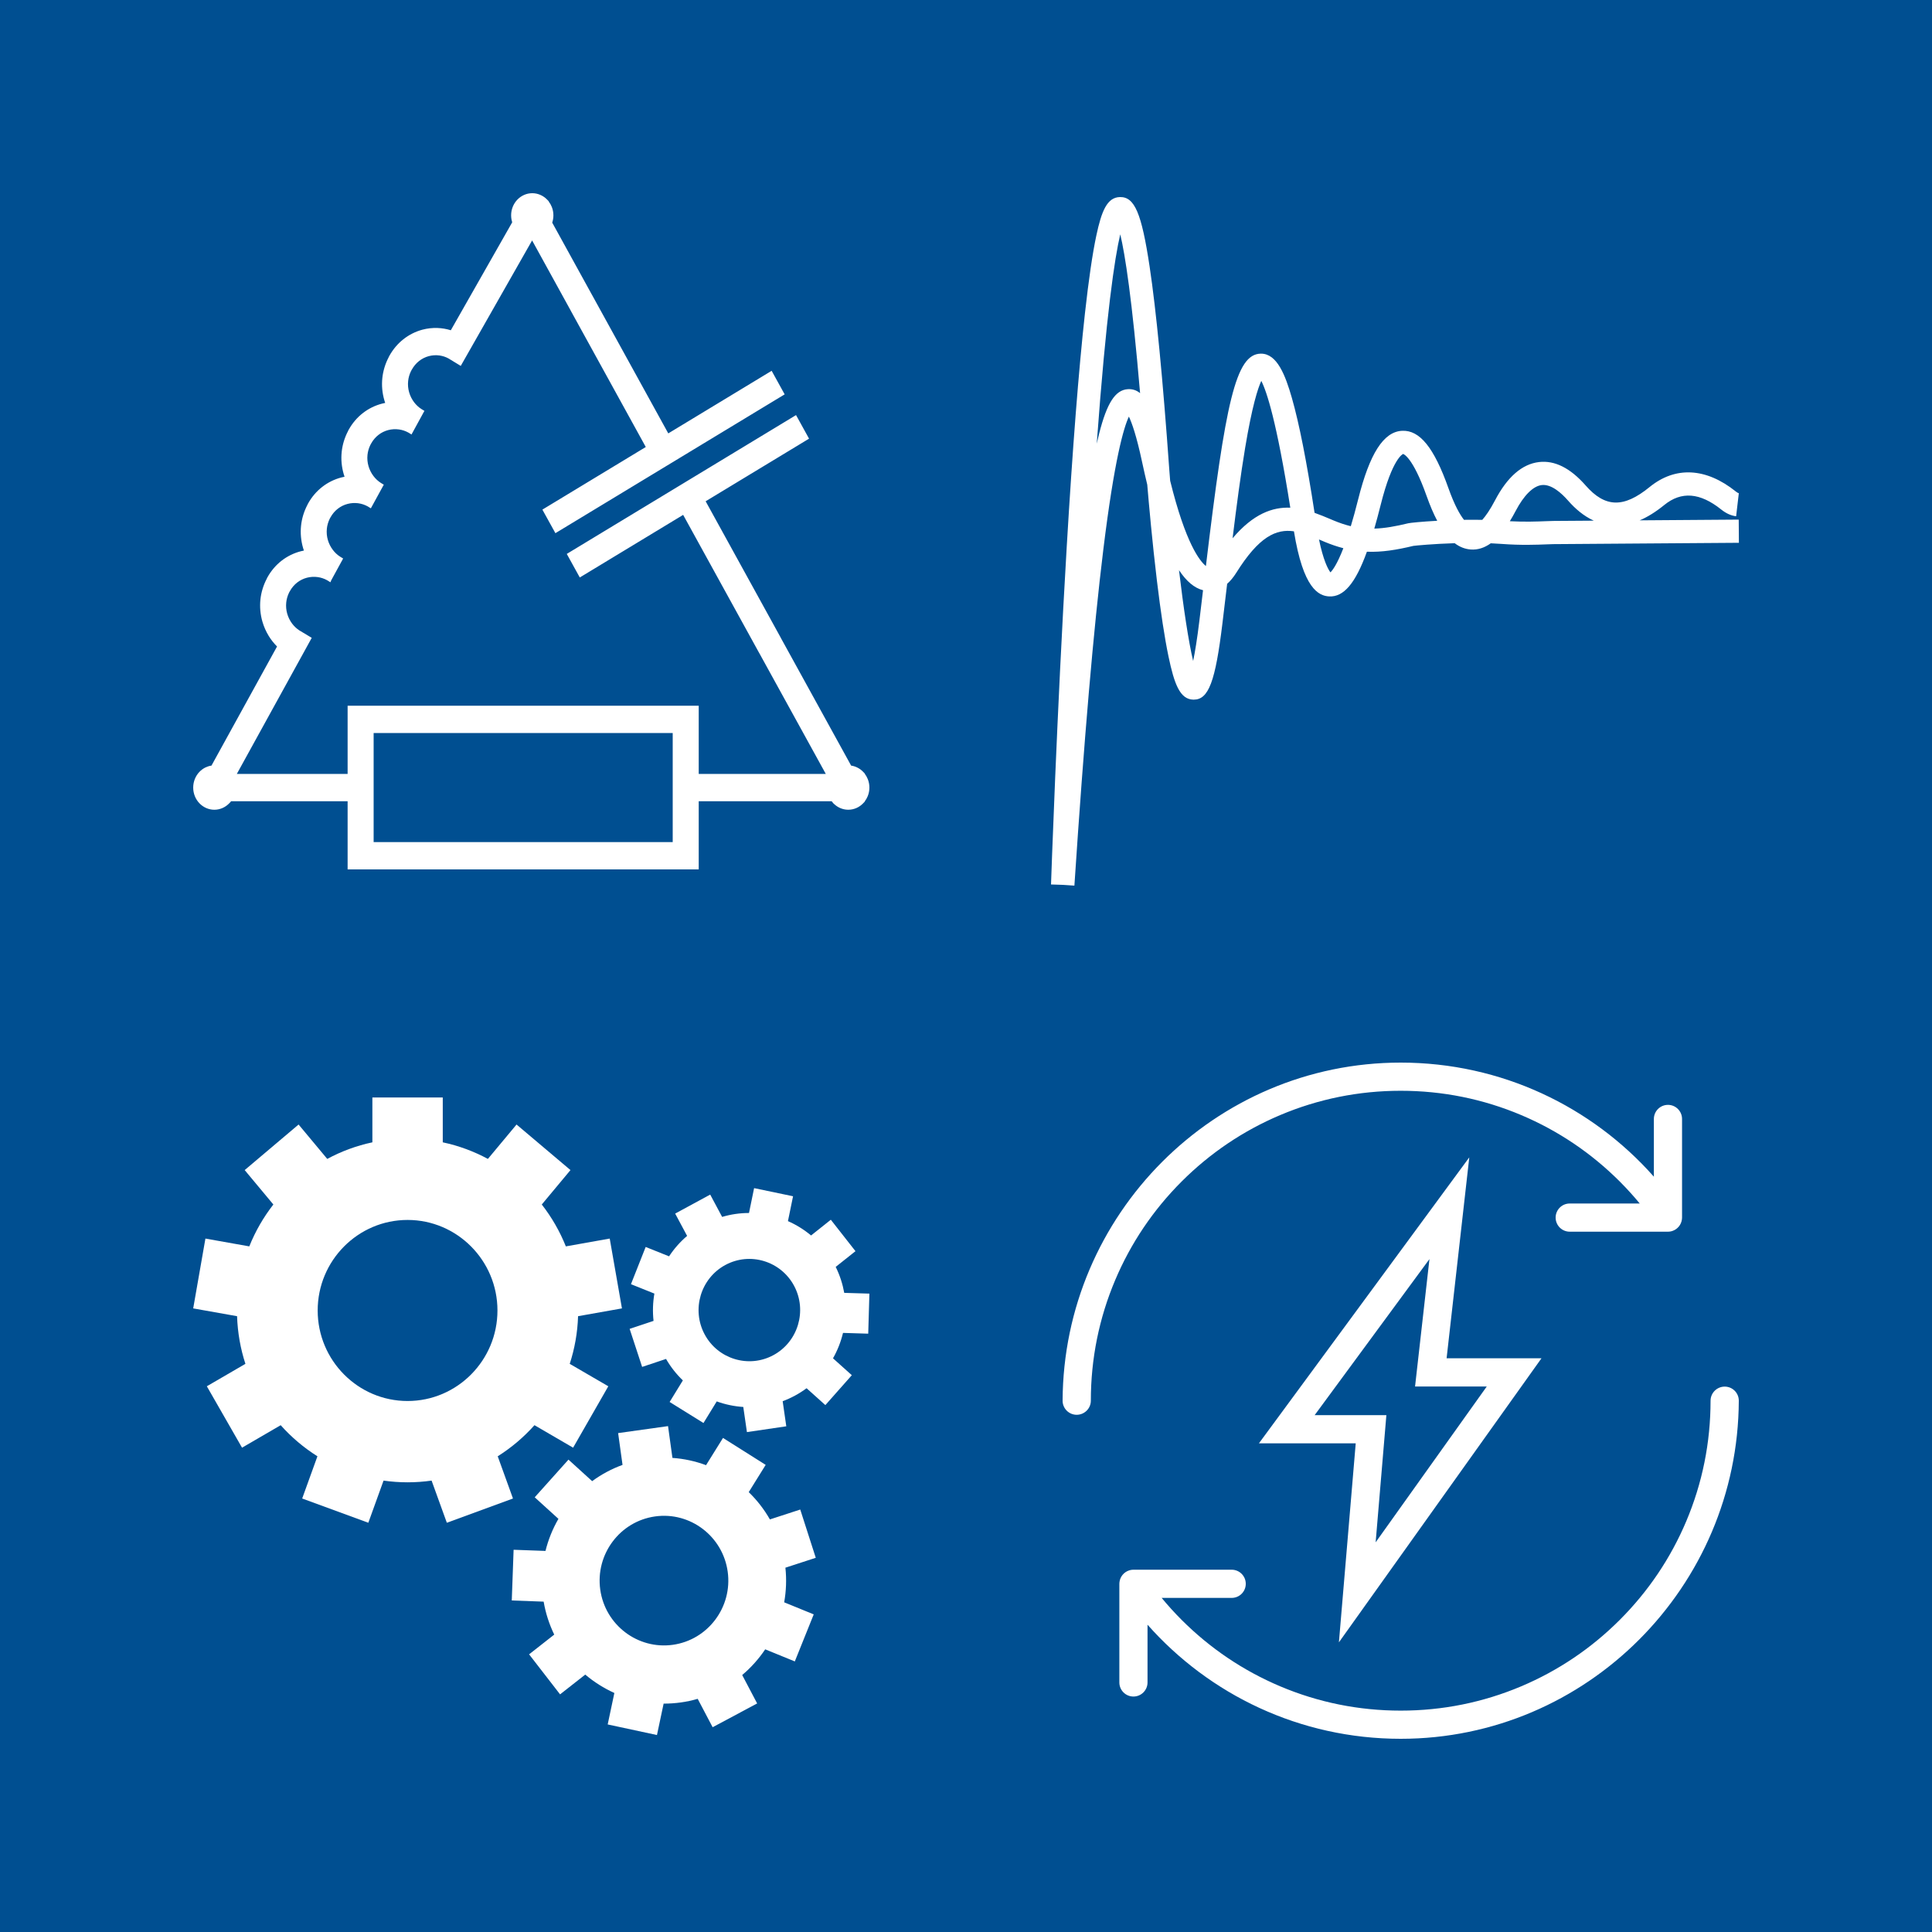<svg width="360" height="360" viewBox="0 0 360 360" version="1.1" xmlns="http://www.w3.org/2000/svg" xmlns:xlink="http://www.w3.org/1999/xlink">
<rect x="0" y="0" width="360" height="360" fill="#808080" stroke="none"/>
<title>unit_</title>
<desc>Created using Figma</desc>
<g id="Canvas" transform="matrix(3 0 0 3 1752 -354)">
<g id="unit_">
<g id="Vector">
<use xlink:href="#path0_fill" transform="translate(-584 118)" fill="#00B1EB"/>
</g>
<g id="Vector">
<use xlink:href="#path0_fill" transform="translate(-584 118)" fill="#004F91"/>
</g>
<g id="Vector">
<use xlink:href="#path1_fill" transform="translate(-572 130)" fill="#FFFFFF"/>
<use xlink:href="#path2_fill" transform="translate(-572 130)" fill="#FFFFFF"/>
<use xlink:href="#path3_fill" transform="translate(-572 130)" fill="#FFFFFF"/>
<use xlink:href="#path4_fill" transform="translate(-572 130)" fill="#FFFFFF"/>
<use xlink:href="#path5_fill" transform="translate(-572 130)" fill="#FFFFFF"/>
<use xlink:href="#path6_fill" transform="translate(-572 130)" fill="#FFFFFF"/>
<use xlink:href="#path7_fill" transform="translate(-572 130)" fill="#FFFFFF"/>
<use xlink:href="#path8_fill" transform="translate(-572 130)" fill="#FFFFFF"/>
</g>
</g>
</g>
<defs>
<path id="path0_fill" d="M 120 0L 0 0L 0 120L 120 120L 120 0Z"/>
<path id="path1_fill" fill-rule="evenodd" d="M 31.399 36.069L 39.291 36.069L 35.152 28.551L 35.151 28.552L 35.077 28.418L 30.432 19.98L 24.137 23.792L 24.011 23.868L 23.939 23.737L 23.276 22.536L 23.203 22.405L 23.328 22.329L 37.318 13.858L 37.443 13.782L 37.516 13.913L 38.179 15.114L 38.251 15.246L 38.126 15.322L 31.829 19.135L 36.473 27.571L 36.493 27.607L 36.493 27.611L 40.865 35.553C 40.995 35.572 41.12 35.61 41.235 35.666C 41.378 35.735 41.507 35.829 41.615 35.943L 41.718 36.051L 41.711 36.059C 41.788 36.16 41.852 36.272 41.9 36.393C 41.964 36.555 42 36.733 42 36.917C 42 37.102 41.964 37.279 41.9 37.442C 41.852 37.563 41.788 37.675 41.711 37.776L 41.718 37.783L 41.615 37.891C 41.494 38.018 41.35 38.12 41.189 38.19C 41.034 38.257 40.864 38.294 40.687 38.294C 40.51 38.294 40.341 38.257 40.187 38.19C 40.046 38.129 39.917 38.042 39.806 37.936L 39.801 37.936L 39.758 37.891C 39.721 37.852 39.686 37.81 39.653 37.765L 31.399 37.765L 31.399 41.153L 31.399 41.849L 31.399 42L 31.254 42L 30.591 42L 10.399 42L 9.735 42L 9.591 42L 9.591 41.848L 9.591 41.153L 9.591 37.765L 2.346 37.765L 2.338 37.774L 2.346 37.782L 2.242 37.891C 2.121 38.018 1.976 38.12 1.815 38.19C 1.66 38.257 1.49 38.295 1.313 38.295C 1.136 38.295 0.967 38.257 0.812 38.19C 0.651 38.12 0.505 38.018 0.385 37.891C 0.147 37.642 0 37.298 0 36.917C 0 36.732 0.036 36.554 0.1 36.391C 0.167 36.222 0.264 36.07 0.385 35.944C 0.494 35.83 0.622 35.735 0.765 35.666C 0.88 35.611 1.005 35.572 1.135 35.553L 5.208 28.154C 5.01 27.957 4.836 27.737 4.69 27.498C 4.523 27.225 4.391 26.928 4.3 26.615C 4.172 26.174 4.126 25.704 4.176 25.23C 4.223 24.797 4.351 24.361 4.572 23.94L 4.572 23.936L 4.591 23.9L 4.593 23.896L 4.593 23.891L 4.613 23.855C 4.844 23.44 5.143 23.098 5.485 22.83C 5.844 22.55 6.251 22.352 6.678 22.241C 6.74 22.225 6.803 22.21 6.867 22.198L 6.876 22.196C 6.858 22.143 6.84 22.088 6.823 22.03C 6.696 21.589 6.649 21.12 6.7 20.646C 6.746 20.214 6.874 19.777 7.095 19.356L 7.095 19.352L 7.114 19.317L 7.117 19.311L 7.117 19.307L 7.137 19.271C 7.368 18.856 7.666 18.514 8.009 18.246C 8.367 17.965 8.775 17.767 9.202 17.656C 9.264 17.64 9.327 17.625 9.39 17.613L 9.4 17.611C 9.382 17.558 9.364 17.503 9.348 17.445C 9.22 17.004 9.173 16.534 9.224 16.061C 9.27 15.628 9.398 15.192 9.619 14.771L 9.619 14.763L 9.638 14.728L 9.641 14.723L 9.641 14.721L 9.661 14.686C 9.892 14.271 10.191 13.928 10.533 13.661C 10.892 13.38 11.299 13.182 11.726 13.071C 11.788 13.055 11.851 13.04 11.915 13.028L 11.924 13.026C 11.906 12.973 11.889 12.917 11.872 12.859C 11.744 12.419 11.697 11.949 11.748 11.476C 11.795 11.043 11.922 10.606 12.143 10.185L 12.143 10.181L 12.162 10.146L 12.165 10.14L 12.165 10.136L 12.185 10.1C 12.416 9.686 12.713 9.342 13.053 9.073C 13.409 8.791 13.811 8.592 14.233 8.478C 14.54 8.396 14.858 8.36 15.178 8.372C 15.454 8.383 15.731 8.429 16.001 8.513L 19.813 1.81C 19.796 1.753 19.781 1.694 19.77 1.633C 19.755 1.549 19.747 1.463 19.747 1.377C 19.747 1.192 19.782 1.014 19.846 0.851C 19.913 0.681 20.011 0.53 20.131 0.403C 20.252 0.277 20.396 0.175 20.558 0.105C 20.713 0.037 20.883 0 21.06 0C 21.236 0 21.406 0.037 21.561 0.105C 21.723 0.175 21.868 0.277 21.988 0.403L 22.091 0.511L 22.083 0.519C 22.161 0.619 22.225 0.732 22.273 0.853C 22.337 1.015 22.373 1.192 22.373 1.377C 22.373 1.467 22.364 1.555 22.348 1.641C 22.336 1.704 22.32 1.766 22.299 1.827L 24.788 6.348L 24.789 6.347L 24.862 6.481L 29.508 14.919L 35.803 11.107L 35.929 11.031L 36.001 11.162L 36.664 12.363L 36.737 12.495L 36.612 12.57L 22.622 21.041L 22.497 21.117L 22.425 20.986L 21.761 19.785L 21.689 19.653L 21.814 19.577L 28.111 15.764L 23.467 7.328L 23.447 7.292L 23.447 7.289L 21.05 2.934L 17.026 10.01L 16.691 10.598L 16.618 10.727L 16.495 10.652L 15.93 10.308L 15.918 10.301L 15.871 10.271C 15.689 10.17 15.495 10.107 15.297 10.079C 15.076 10.048 14.849 10.063 14.631 10.121C 14.415 10.179 14.209 10.281 14.026 10.426C 13.853 10.564 13.7 10.741 13.581 10.954L 13.528 11.05C 13.43 11.251 13.372 11.457 13.351 11.661C 13.324 11.905 13.348 12.145 13.413 12.37C 13.477 12.591 13.581 12.799 13.717 12.98C 13.844 13.148 13.999 13.294 14.175 13.407L 14.19 13.416L 14.192 13.416L 14.226 13.437L 14.237 13.444L 14.362 13.52L 14.29 13.65L 13.632 14.854L 13.579 14.95L 13.562 14.987L 13.447 14.918L 13.436 14.911L 13.43 14.908L 13.429 14.907L 13.418 14.9L 13.36 14.865C 13.177 14.765 12.981 14.701 12.781 14.674C 12.558 14.643 12.33 14.656 12.112 14.713C 11.894 14.77 11.686 14.871 11.502 15.016C 11.328 15.152 11.175 15.328 11.057 15.54L 11.02 15.607L 11 15.643C 10.904 15.842 10.848 16.046 10.826 16.248C 10.8 16.491 10.824 16.731 10.889 16.955C 10.953 17.176 11.058 17.384 11.195 17.566C 11.326 17.739 11.486 17.888 11.669 18.003L 11.702 18.022L 11.713 18.029L 11.822 18.095L 11.833 18.102L 11.838 18.105L 11.766 18.236L 11.108 19.439L 11.036 19.571L 11.028 19.566L 11.027 19.568L 10.904 19.493L 10.893 19.486L 10.883 19.48L 10.839 19.453C 10.649 19.348 10.444 19.283 10.236 19.256C 10.019 19.229 9.799 19.244 9.588 19.299C 9.37 19.355 9.162 19.457 8.978 19.601C 8.803 19.738 8.651 19.913 8.532 20.126L 8.479 20.221C 8.382 20.422 8.324 20.628 8.302 20.832C 8.276 21.075 8.299 21.316 8.364 21.54C 8.428 21.761 8.532 21.968 8.669 22.149C 8.795 22.318 8.949 22.463 9.125 22.576L 9.142 22.586L 9.144 22.586L 9.178 22.607L 9.189 22.614L 9.313 22.69L 9.242 22.82L 8.584 24.024L 8.567 24.055L 8.525 24.166L 8.38 24.078L 8.369 24.071L 8.35 24.059L 8.348 24.058L 8.325 24.043C 8.137 23.938 7.936 23.872 7.732 23.844C 7.509 23.813 7.282 23.827 7.064 23.883C 6.846 23.94 6.638 24.041 6.454 24.185C 6.28 24.322 6.127 24.497 6.009 24.71L 5.956 24.805C 5.859 25.006 5.801 25.212 5.779 25.416C 5.753 25.66 5.776 25.9 5.841 26.125C 5.906 26.347 6.01 26.555 6.146 26.736C 6.27 26.9 6.421 27.043 6.593 27.156L 6.639 27.183L 6.659 27.195L 7.236 27.541L 7.363 27.617L 7.29 27.749L 6.959 28.352L 2.71 36.07L 9.591 36.07L 9.591 32.682L 9.591 31.986L 9.591 31.834L 9.736 31.834L 10.399 31.834L 30.591 31.834L 31.255 31.834L 31.399 31.834L 31.399 31.986L 31.399 32.682L 31.399 36.069ZM 29.783 33.53L 11.207 33.53L 11.207 40.305L 29.783 40.305L 29.783 36.917L 29.783 36.871L 29.783 33.53Z"/>
<path id="path2_fill" d="M 54.733 43.008L 54.03 42.961L 53.281 42.936C 53.284 42.831 53.641 32.317 54.258 21.933C 54.62 15.827 55.001 10.958 55.388 7.46C 55.62 5.367 55.858 3.741 56.096 2.626C 56.416 1.126 56.758 0.255 57.561 0.24C 58.471 0.221 58.903 1.229 59.403 4.546C 59.812 7.263 60.224 11.513 60.627 17.178C 60.645 17.404 60.663 17.632 60.681 17.861C 61.645 21.772 62.528 22.859 62.901 23.157C 64.119 12.991 64.75 9.99 66.308 9.966C 66.314 9.966 66.32 9.966 66.325 9.966C 67.318 9.966 67.835 11.294 68.245 12.731C 68.697 14.315 69.158 16.649 69.65 19.853C 69.991 19.972 70.32 20.111 70.636 20.244L 70.825 20.324C 71.203 20.482 71.558 20.6 71.901 20.683C 72.045 20.209 72.197 19.66 72.356 19.023C 73.07 16.168 73.937 14.813 75.086 14.758C 76.183 14.703 77.072 15.804 77.964 18.319C 78.339 19.375 78.674 19.962 78.931 20.287C 79.303 20.282 79.685 20.282 80.066 20.289C 80.28 20.05 80.548 19.672 80.862 19.072C 81.622 17.622 82.54 16.823 83.589 16.699C 84.565 16.582 85.54 17.072 86.486 18.152C 87.698 19.536 88.848 19.565 90.455 18.254C 92.057 16.947 93.961 17.044 95.815 18.528C 95.915 18.608 95.983 18.633 96.001 18.636L 95.834 20.066C 95.522 20.029 95.213 19.89 94.915 19.652C 93.592 18.593 92.431 18.5 91.366 19.37C 90.831 19.806 90.324 20.115 89.846 20.319L 95.995 20.274L 96.006 21.714L 84.479 21.797C 84.376 21.798 84.238 21.804 84.069 21.811C 83.47 21.835 82.468 21.875 81.268 21.784C 81.047 21.767 80.821 21.754 80.594 21.745C 80.193 22.033 79.78 22.161 79.353 22.13C 78.998 22.105 78.666 21.976 78.353 21.739C 77.021 21.781 75.956 21.883 75.786 21.906C 74.747 22.156 73.83 22.306 72.901 22.268C 72.183 24.254 71.452 25.086 70.563 25.045C 69.892 25.012 68.943 24.551 68.369 21.001C 67.261 20.841 66.196 21.326 64.791 23.57C 64.604 23.869 64.412 24.094 64.22 24.262C 64.217 24.292 64.213 24.321 64.21 24.351C 64.114 25.161 64.02 25.957 63.927 26.721C 63.488 30.337 63.069 31.456 62.144 31.456C 62.135 31.456 62.127 31.456 62.118 31.456C 61.29 31.438 60.937 30.495 60.575 28.762C 60.337 27.62 60.095 26.038 59.857 24.058C 59.573 21.697 59.36 19.315 59.258 18.103C 59.15 17.656 59.043 17.188 58.938 16.698C 58.587 15.048 58.298 14.253 58.117 13.876C 57.798 14.555 57.218 16.512 56.528 22.144C 55.921 27.088 55.334 33.913 54.733 43.008ZM 61.23 23.414C 61.508 25.767 61.818 27.831 62.108 29.054C 62.222 28.513 62.355 27.717 62.497 26.547C 62.571 25.936 62.647 25.304 62.723 24.66C 62.188 24.525 61.695 24.114 61.23 23.414ZM 69.925 21.507C 70.185 22.766 70.475 23.347 70.637 23.551C 70.77 23.419 71.051 23.05 71.438 22.05C 71.062 21.953 70.675 21.822 70.268 21.652L 70.077 21.571C 70.026 21.55 69.975 21.528 69.925 21.507ZM 66.341 11.657C 66.129 12.117 65.77 13.217 65.337 15.822C 65.058 17.501 64.802 19.44 64.558 21.433C 65.843 19.91 67.046 19.487 68.143 19.534C 67.295 14.157 66.671 12.298 66.341 11.657ZM 75.15 16.196C 75.152 16.198 74.492 16.416 73.753 19.372C 73.621 19.899 73.491 20.386 73.361 20.833C 74.013 20.814 74.686 20.691 75.471 20.501C 75.586 20.473 76.295 20.4 77.268 20.346C 77.039 19.914 76.82 19.399 76.607 18.8C 75.737 16.348 75.156 16.197 75.15 16.196ZM 81.778 20.374C 82.712 20.424 83.48 20.393 84.01 20.372C 84.199 20.364 84.353 20.358 84.468 20.357L 86.993 20.339C 86.361 20.051 85.83 19.589 85.403 19.101C 84.98 18.618 84.353 18.058 83.759 18.128C 83.225 18.192 82.649 18.764 82.138 19.74C 82.018 19.968 81.898 20.179 81.778 20.374ZM 57.581 2.553C 57.237 4.01 56.713 7.45 56.12 15.559C 56.171 15.331 56.222 15.117 56.273 14.917C 56.758 13.024 57.271 12.229 58.042 12.173C 58.324 12.153 58.58 12.229 58.813 12.419C 58.312 6.55 57.883 3.818 57.581 2.553Z"/>
<path id="path3_fill" d="M 18.914 78.453C 19.762 77.919 20.531 77.268 21.197 76.521L 23.597 77.918L 25.783 74.104L 23.387 72.711C 23.692 71.774 23.872 70.781 23.905 69.751L 26.63 69.267L 25.871 64.93L 23.146 65.415C 22.769 64.474 22.264 63.6 21.651 62.814L 23.433 60.676L 20.083 57.846L 18.304 59.982C 17.434 59.513 16.493 59.162 15.501 58.952L 15.501 56.166L 11.129 56.166L 11.129 58.952C 10.137 59.162 9.195 59.513 8.326 59.982L 6.546 57.846L 3.198 60.676L 4.979 62.814C 4.366 63.6 3.861 64.474 3.484 65.415L 0.759 64.93L 0 69.267L 2.725 69.751C 2.759 70.781 2.938 71.774 3.243 72.711L 0.847 74.104L 3.033 77.918L 5.434 76.522C 6.099 77.268 6.868 77.919 7.716 78.453L 6.769 81.075L 10.877 82.581L 11.823 79.963C 12.311 80.032 12.809 80.069 13.315 80.069C 13.822 80.069 14.32 80.032 14.807 79.963L 15.754 82.581L 19.862 81.075L 18.914 78.453ZM 13.315 75.019C 10.236 75.019 7.732 72.497 7.732 69.396C 7.732 66.295 10.236 63.773 13.315 63.773C 16.393 63.773 18.898 66.295 18.898 69.396C 18.898 72.497 16.393 75.019 13.315 75.019Z"/>
<path id="path4_fill" d="M 37.705 81.76L 35.82 82.374C 35.461 81.744 35.017 81.175 34.505 80.679L 35.558 78.986L 32.907 77.313L 31.854 79.004C 31.192 78.758 30.49 78.603 29.766 78.553L 29.493 76.578L 26.393 77.012L 26.667 78.988C 25.984 79.235 25.351 79.578 24.78 79.997L 23.309 78.66L 21.212 81L 22.685 82.338C 22.328 82.956 22.055 83.627 21.881 84.331L 19.901 84.259L 19.787 87.408L 21.767 87.481C 21.892 88.208 22.117 88.894 22.425 89.528L 20.863 90.754L 22.787 93.24L 24.352 92.012C 24.897 92.474 25.506 92.859 26.159 93.154L 25.745 95.108L 28.805 95.766L 29.219 93.815C 29.572 93.816 29.929 93.792 30.288 93.742C 30.647 93.692 30.997 93.616 31.335 93.518L 32.263 95.281L 35.028 93.804L 34.099 92.039C 34.648 91.576 35.129 91.038 35.528 90.443L 37.367 91.194L 38.542 88.272L 36.707 87.523C 36.831 86.829 36.861 86.106 36.783 85.372L 38.669 84.758L 37.705 81.76ZM 29.793 90.162C 27.61 90.468 25.586 88.929 25.282 86.73C 24.978 84.532 26.506 82.494 28.689 82.188C 30.872 81.881 32.895 83.421 33.199 85.619C 33.503 87.818 31.975 89.855 29.793 90.162Z"/>
<path id="path5_fill" d="M 41.927 70.837L 42 68.349L 40.437 68.302C 40.339 67.754 40.165 67.211 39.907 66.689L 41.135 65.713L 39.604 63.76L 38.377 64.737C 37.939 64.371 37.455 64.072 36.941 63.846L 37.258 62.302L 34.839 61.797L 34.522 63.341C 33.964 63.341 33.403 63.421 32.853 63.584L 32.112 62.198L 29.936 63.378L 30.678 64.764C 30.24 65.137 29.864 65.566 29.557 66.033L 28.104 65.451L 27.19 67.763L 28.645 68.347C 28.549 68.903 28.53 69.473 28.593 70.043L 27.108 70.538L 27.884 72.901L 29.369 72.406C 29.659 72.909 30.013 73.355 30.414 73.739L 29.592 75.079L 31.694 76.386L 32.518 75.044C 33.047 75.236 33.603 75.352 34.167 75.389L 34.393 76.95L 36.838 76.59L 36.613 75.031C 36.874 74.935 37.131 74.818 37.383 74.681C 37.636 74.545 37.873 74.392 38.098 74.226L 39.265 75.273L 40.908 73.416L 39.739 72.367C 40.02 71.872 40.228 71.341 40.361 70.789L 41.927 70.837ZM 36.04 72.169C 34.508 73 32.59 72.421 31.765 70.877C 30.941 69.335 31.516 67.404 33.048 66.573C 34.579 65.742 36.496 66.321 37.322 67.864C 38.147 69.407 37.572 71.338 36.04 72.169Z"/>
<path id="path6_fill" d="M 71.162 90.008L 74.868 84.812L 81.771 75.133L 83.744 72.366L 80.346 72.366L 77.851 72.366L 78.525 66.401L 79.26 59.886L 75.376 65.167L 68.244 74.862L 66.193 77.649L 69.654 77.649L 72.206 77.649L 71.7 83.648L 71.162 90.008ZM 69.654 75.899L 76.786 66.204L 75.892 74.117L 80.346 74.117L 73.444 83.796L 74.11 75.899L 69.654 75.899Z"/>
<path id="path7_fill" d="M 67.509 57.262C 69.881 56.259 72.401 55.75 75 55.75C 77.599 55.75 80.119 56.259 82.491 57.262C 84.782 58.232 86.841 59.62 88.609 61.388C 89.045 61.826 89.458 62.281 89.848 62.752L 85.497 62.752C 85.014 62.752 84.623 63.143 84.623 63.627C 84.623 64.11 85.014 64.502 85.497 64.502L 91.6 64.502C 91.66 64.502 91.719 64.496 91.776 64.484C 91.787 64.482 91.797 64.479 91.808 64.476C 91.826 64.472 91.843 64.468 91.86 64.463C 91.863 64.461 91.867 64.46 91.87 64.459C 92.19 64.356 92.428 64.073 92.468 63.729C 92.472 63.695 92.475 63.661 92.475 63.627L 92.475 57.5C 92.475 57.017 92.083 56.625 91.6 56.625C 91.117 56.625 90.725 57.017 90.725 57.5L 90.725 61.086C 86.879 56.74 81.259 54 75 54C 63.435 54 54.051 63.445 54 75C 54 75.483 54.392 75.875 54.875 75.875C 55.358 75.875 55.754 75.483 55.754 75C 55.754 72.401 56.263 69.88 57.266 67.508C 58.235 65.216 59.623 63.157 61.391 61.388C 63.159 59.62 65.218 58.232 67.509 57.262Z"/>
<path id="path8_fill" d="M 95.125 74.125C 94.642 74.125 94.246 74.517 94.246 75C 94.246 77.599 93.737 80.12 92.734 82.493C 91.765 84.784 90.377 86.843 88.609 88.612C 86.841 90.38 84.782 91.768 82.491 92.738C 80.119 93.741 77.599 94.25 75 94.25C 72.401 94.25 69.881 93.741 67.51 92.738C 65.218 91.768 63.159 90.38 61.391 88.612C 60.955 88.175 60.541 87.719 60.152 87.248L 64.503 87.248C 64.986 87.248 65.377 86.857 65.377 86.373C 65.377 85.89 64.986 85.498 64.503 85.498L 58.4 85.498C 58.34 85.498 58.281 85.504 58.224 85.516C 58.213 85.518 58.203 85.522 58.192 85.524C 58.175 85.529 58.157 85.532 58.14 85.538C 58.137 85.539 58.133 85.54 58.13 85.541C 57.811 85.645 57.572 85.927 57.532 86.271C 57.528 86.305 57.525 86.339 57.525 86.373L 57.525 92.5C 57.525 92.983 57.917 93.375 58.4 93.375C 58.883 93.375 59.275 92.983 59.275 92.5L 59.275 88.914C 63.122 93.26 68.741 96 75 96C 86.564 96 95.949 86.555 96 75C 96 74.517 95.609 74.125 95.125 74.125Z"/>
</defs>
</svg>
